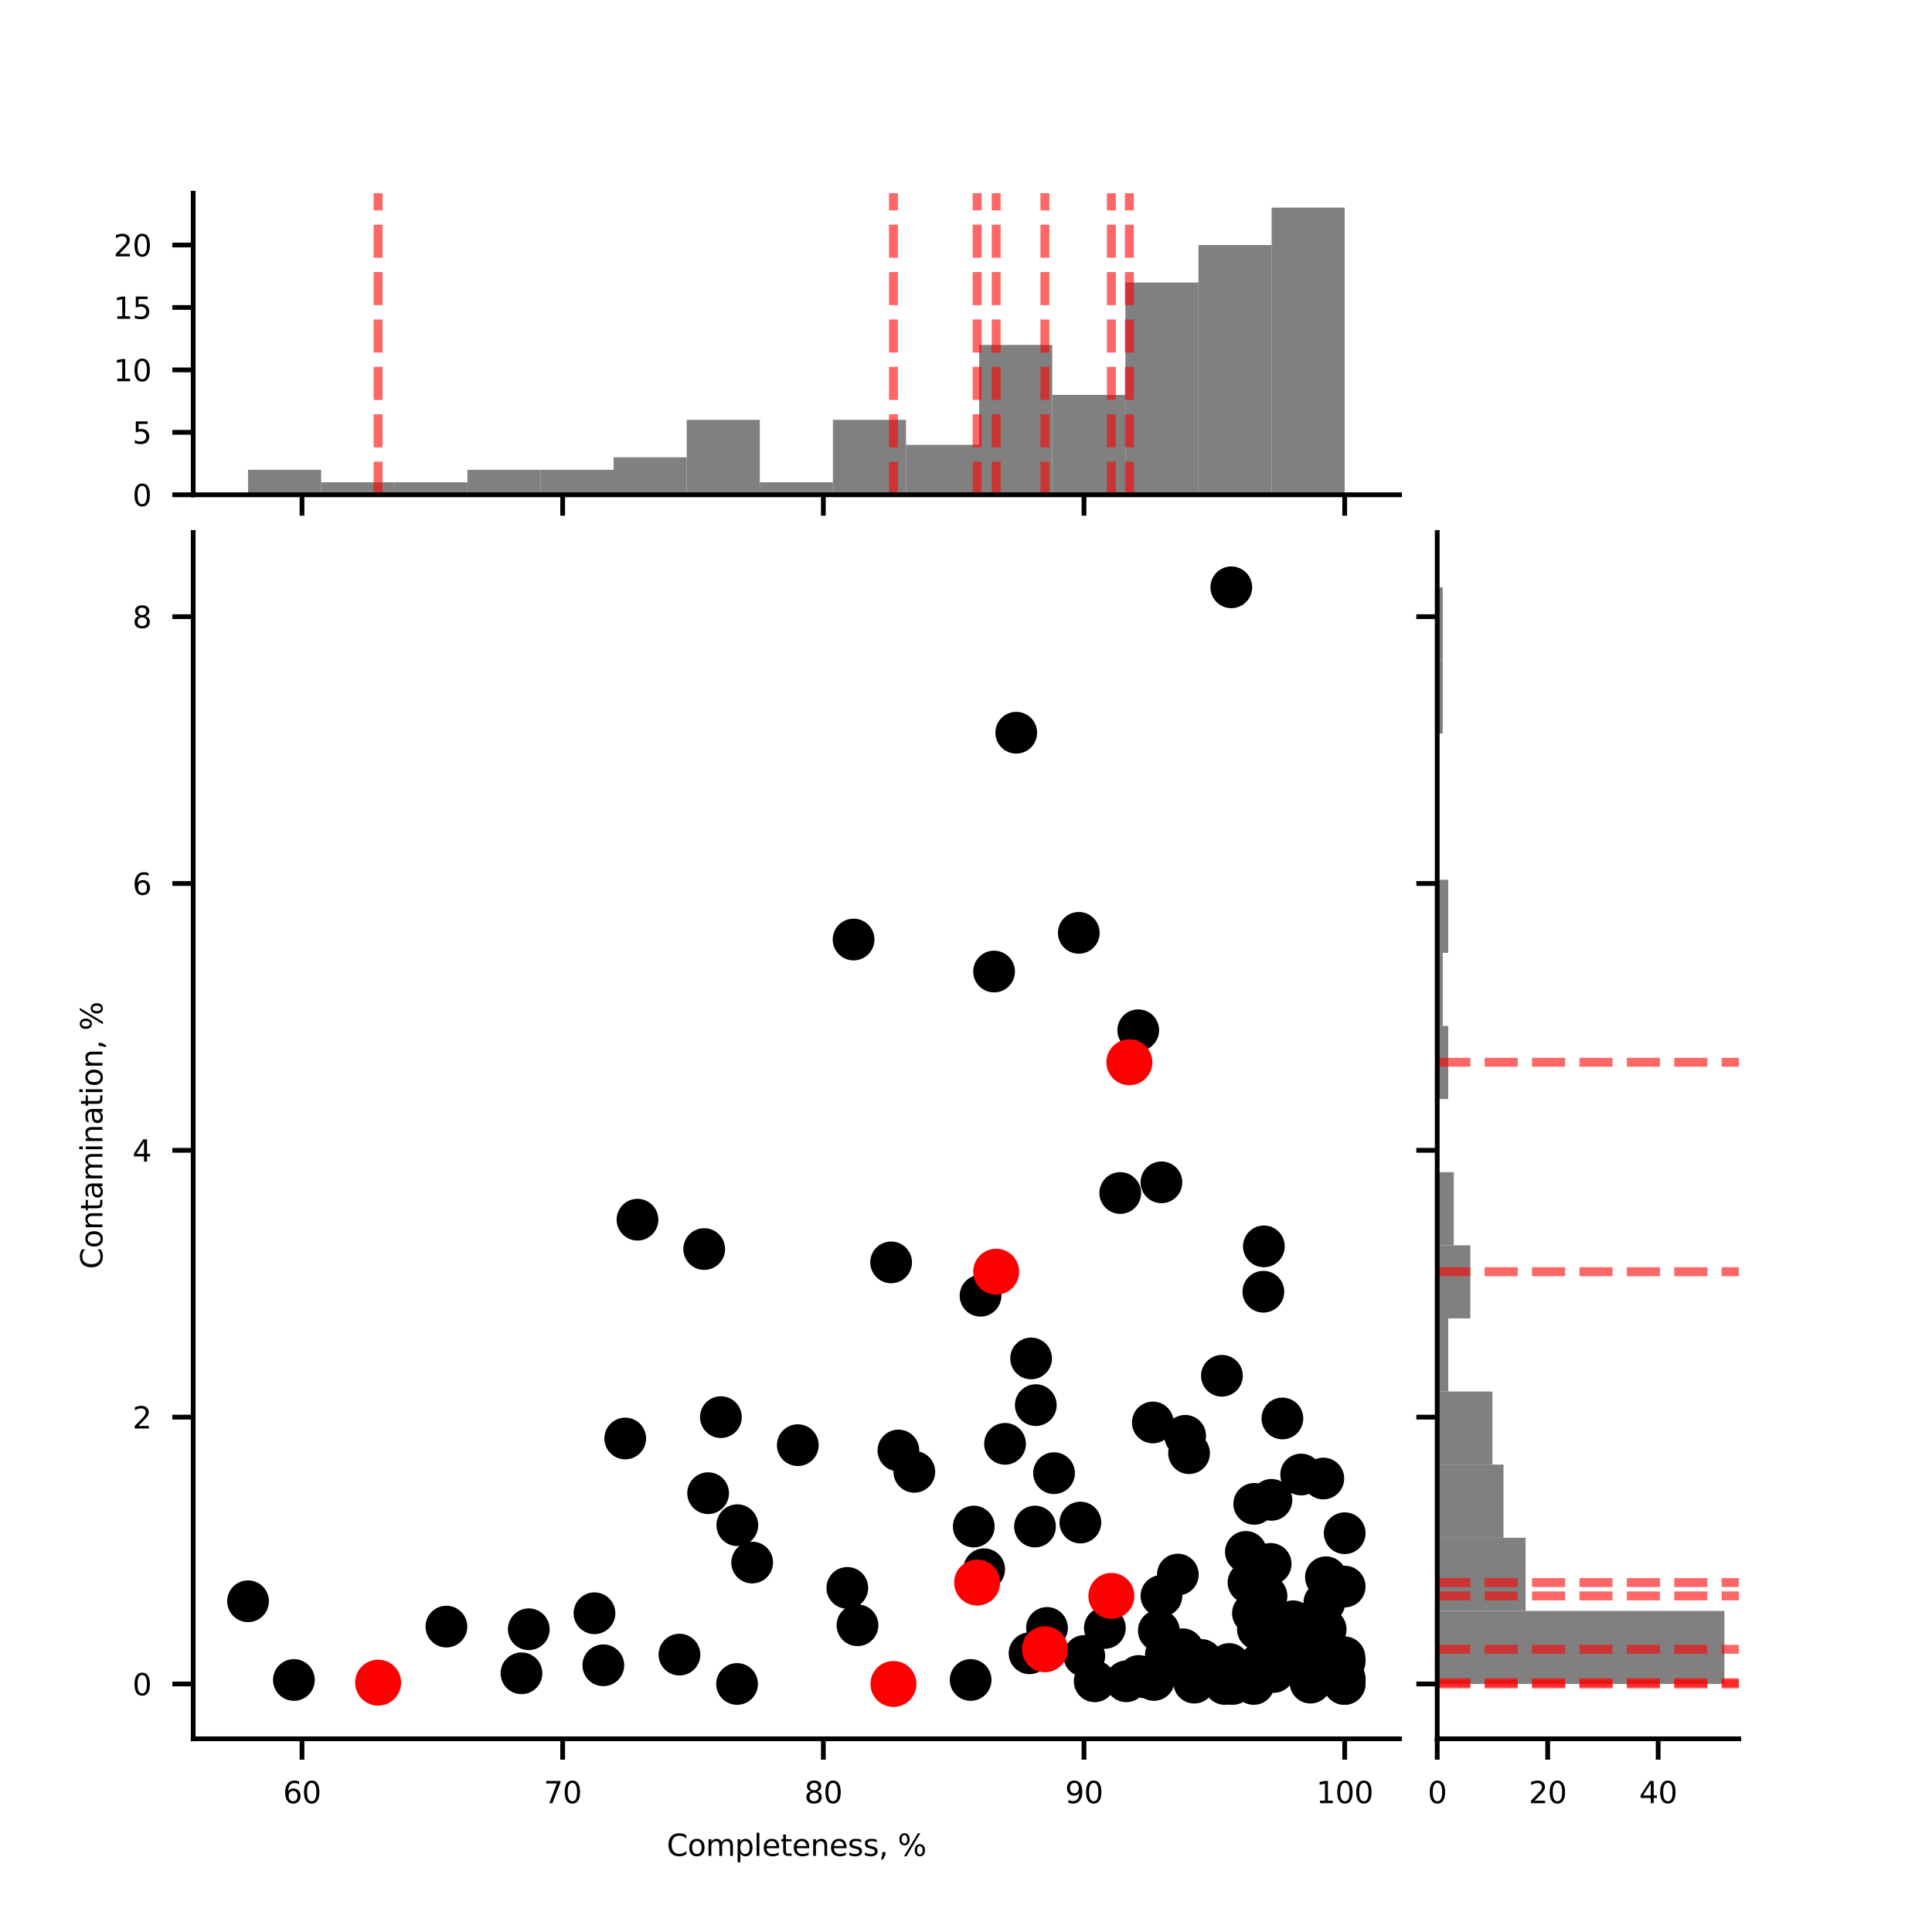 <?xml version="1.0" encoding="utf-8" standalone="no"?>
<!DOCTYPE svg PUBLIC "-//W3C//DTD SVG 1.1//EN"
  "http://www.w3.org/Graphics/SVG/1.1/DTD/svg11.dtd">
<svg xmlns:xlink="http://www.w3.org/1999/xlink" width="324pt" height="324pt" viewBox="0 0 324 324" xmlns="http://www.w3.org/2000/svg" version="1.1">
 <defs>
  <style type="text/css">*{stroke-linejoin: round; stroke-linecap: butt}</style>
 </defs>
 <g id="figure_1">
  <g id="patch_1">
   <path d="M 0 324 
L 324 324 
L 324 0 
L 0 0 
z
" style="fill: #ffffff"/>
  </g>
  <g id="axes_1">
   <g id="patch_2">
    <path d="M 32.4 291.6 
L 234.702 291.6 
L 234.702 89.298 
L 32.4 89.298 
z
" style="fill: #ffffff"/>
   </g>
   <g id="PathCollection_1">
    <defs>
     <path id="m1f2705c09a" d="M 0 3 
C 0.796 3 1.559 2.684 2.121 2.121 
C 2.684 1.559 3 0.796 3 0 
C 3 -0.796 2.684 -1.559 2.121 -2.121 
C 1.559 -2.684 0.796 -3 0 -3 
C -0.796 -3 -1.559 -2.684 -2.121 -2.121 
C -2.684 -1.559 -3 -0.796 -3 0 
C -3 0.796 -2.684 1.559 -2.121 2.121 
C -1.559 2.684 -0.796 3 0 3 
z
" style="stroke: #000000"/>
    </defs>
    <g clip-path="url(#p7388094d5a)">
     <use xlink:href="#m1f2705c09a" x="175.584" y="273.008" style="stroke: #000000"/>
     <use xlink:href="#m1f2705c09a" x="190.884" y="172.774" style="stroke: #000000"/>
     <use xlink:href="#m1f2705c09a" x="188.873" y="281.957" style="stroke: #000000"/>
     <use xlink:href="#m1f2705c09a" x="163.3" y="256.004" style="stroke: #000000"/>
     <use xlink:href="#m1f2705c09a" x="87.453" y="280.615" style="stroke: #000000"/>
     <use xlink:href="#m1f2705c09a" x="164.436" y="217.297" style="stroke: #000000"/>
     <use xlink:href="#m1f2705c09a" x="113.945" y="277.482" style="stroke: #000000"/>
     <use xlink:href="#m1f2705c09a" x="183.584" y="281.957" style="stroke: #000000"/>
     <use xlink:href="#m1f2705c09a" x="200.283" y="282.181" style="stroke: #000000"/>
     <use xlink:href="#m1f2705c09a" x="49.29" y="281.733" style="stroke: #000000"/>
     <use xlink:href="#m1f2705c09a" x="172.655" y="277.258" style="stroke: #000000"/>
     <use xlink:href="#m1f2705c09a" x="143.147" y="157.56" style="stroke: #000000"/>
     <use xlink:href="#m1f2705c09a" x="211.868" y="216.626" style="stroke: #000000"/>
     <use xlink:href="#m1f2705c09a" x="74.863" y="272.784" style="stroke: #000000"/>
     <use xlink:href="#m1f2705c09a" x="165.048" y="263.163" style="stroke: #000000"/>
     <use xlink:href="#m1f2705c09a" x="210.25" y="282.404" style="stroke: #000000"/>
     <use xlink:href="#m1f2705c09a" x="123.606" y="282.404" style="stroke: #000000"/>
     <use xlink:href="#m1f2705c09a" x="214.84" y="276.14" style="stroke: #000000"/>
     <use xlink:href="#m1f2705c09a" x="173.704" y="235.644" style="stroke: #000000"/>
     <use xlink:href="#m1f2705c09a" x="166.709" y="162.929" style="stroke: #000000"/>
     <use xlink:href="#m1f2705c09a" x="197.529" y="264.058" style="stroke: #000000"/>
     <use xlink:href="#m1f2705c09a" x="150.666" y="243.251" style="stroke: #000000"/>
     <use xlink:href="#m1f2705c09a" x="162.775" y="281.733" style="stroke: #000000"/>
     <use xlink:href="#m1f2705c09a" x="172.917" y="227.813" style="stroke: #000000"/>
     <use xlink:href="#m1f2705c09a" x="123.65" y="255.78" style="stroke: #000000"/>
     <use xlink:href="#m1f2705c09a" x="118.754" y="250.41" style="stroke: #000000"/>
     <use xlink:href="#m1f2705c09a" x="198.36" y="276.587" style="stroke: #000000"/>
     <use xlink:href="#m1f2705c09a" x="209.376" y="265.4" style="stroke: #000000"/>
     <use xlink:href="#m1f2705c09a" x="213.223" y="251.529" style="stroke: #000000"/>
     <use xlink:href="#m1f2705c09a" x="191.933" y="281.286" style="stroke: #000000"/>
     <use xlink:href="#m1f2705c09a" x="210.119" y="270.546" style="stroke: #000000"/>
     <use xlink:href="#m1f2705c09a" x="195.518" y="277.482" style="stroke: #000000"/>
     <use xlink:href="#m1f2705c09a" x="206.491" y="98.493" style="stroke: #000000"/>
     <use xlink:href="#m1f2705c09a" x="222.316" y="273.231" style="stroke: #000000"/>
     <use xlink:href="#m1f2705c09a" x="216.851" y="271.889" style="stroke: #000000"/>
     <use xlink:href="#m1f2705c09a" x="205.398" y="282.404" style="stroke: #000000"/>
     <use xlink:href="#m1f2705c09a" x="204.917" y="230.721" style="stroke: #000000"/>
     <use xlink:href="#m1f2705c09a" x="219.78" y="282.181" style="stroke: #000000"/>
     <use xlink:href="#m1f2705c09a" x="201.507" y="278.377" style="stroke: #000000"/>
     <use xlink:href="#m1f2705c09a" x="225.507" y="257.122" style="stroke: #000000"/>
     <use xlink:href="#m1f2705c09a" x="221.004" y="273.679" style="stroke: #000000"/>
     <use xlink:href="#m1f2705c09a" x="149.442" y="211.704" style="stroke: #000000"/>
     <use xlink:href="#m1f2705c09a" x="206.709" y="282.404" style="stroke: #000000"/>
     <use xlink:href="#m1f2705c09a" x="120.896" y="237.657" style="stroke: #000000"/>
     <use xlink:href="#m1f2705c09a" x="198.753" y="240.789" style="stroke: #000000"/>
     <use xlink:href="#m1f2705c09a" x="170.425" y="122.88" style="stroke: #000000"/>
     <use xlink:href="#m1f2705c09a" x="221.922" y="247.949" style="stroke: #000000"/>
     <use xlink:href="#m1f2705c09a" x="225.507" y="266.072" style="stroke: #000000"/>
     <use xlink:href="#m1f2705c09a" x="173.573" y="256.004" style="stroke: #000000"/>
     <use xlink:href="#m1f2705c09a" x="193.507" y="281.733" style="stroke: #000000"/>
     <use xlink:href="#m1f2705c09a" x="222.359" y="264.506" style="stroke: #000000"/>
     <use xlink:href="#m1f2705c09a" x="187.868" y="200.069" style="stroke: #000000"/>
     <use xlink:href="#m1f2705c09a" x="201.201" y="279.72" style="stroke: #000000"/>
     <use xlink:href="#m1f2705c09a" x="185.289" y="273.008" style="stroke: #000000"/>
     <use xlink:href="#m1f2705c09a" x="181.179" y="255.332" style="stroke: #000000"/>
     <use xlink:href="#m1f2705c09a" x="215.059" y="237.881" style="stroke: #000000"/>
     <use xlink:href="#m1f2705c09a" x="180.917" y="156.441" style="stroke: #000000"/>
     <use xlink:href="#m1f2705c09a" x="133.792" y="242.356" style="stroke: #000000"/>
     <use xlink:href="#m1f2705c09a" x="118.098" y="209.466" style="stroke: #000000"/>
     <use xlink:href="#m1f2705c09a" x="212.392" y="267.638" style="stroke: #000000"/>
     <use xlink:href="#m1f2705c09a" x="213.092" y="262.268" style="stroke: #000000"/>
     <use xlink:href="#m1f2705c09a" x="193.332" y="238.552" style="stroke: #000000"/>
     <use xlink:href="#m1f2705c09a" x="106.907" y="204.544" style="stroke: #000000"/>
     <use xlink:href="#m1f2705c09a" x="219.868" y="279.72" style="stroke: #000000"/>
     <use xlink:href="#m1f2705c09a" x="200.327" y="281.286" style="stroke: #000000"/>
     <use xlink:href="#m1f2705c09a" x="199.409" y="243.698" style="stroke: #000000"/>
     <use xlink:href="#m1f2705c09a" x="206.141" y="279.048" style="stroke: #000000"/>
     <use xlink:href="#m1f2705c09a" x="211.124" y="267.414" style="stroke: #000000"/>
     <use xlink:href="#m1f2705c09a" x="88.677" y="273.231" style="stroke: #000000"/>
     <use xlink:href="#m1f2705c09a" x="190.972" y="281.062" style="stroke: #000000"/>
     <use xlink:href="#m1f2705c09a" x="208.939" y="260.255" style="stroke: #000000"/>
     <use xlink:href="#m1f2705c09a" x="142.098" y="266.295" style="stroke: #000000"/>
     <use xlink:href="#m1f2705c09a" x="194.775" y="198.28" style="stroke: #000000"/>
     <use xlink:href="#m1f2705c09a" x="217.376" y="274.574" style="stroke: #000000"/>
     <use xlink:href="#m1f2705c09a" x="194.338" y="273.455" style="stroke: #000000"/>
     <use xlink:href="#m1f2705c09a" x="211.518" y="278.825" style="stroke: #000000"/>
     <use xlink:href="#m1f2705c09a" x="194.775" y="267.638" style="stroke: #000000"/>
     <use xlink:href="#m1f2705c09a" x="210.95" y="273.231" style="stroke: #000000"/>
     <use xlink:href="#m1f2705c09a" x="153.333" y="246.83" style="stroke: #000000"/>
     <use xlink:href="#m1f2705c09a" x="222.097" y="268.757" style="stroke: #000000"/>
     <use xlink:href="#m1f2705c09a" x="101.18" y="279.272" style="stroke: #000000"/>
     <use xlink:href="#m1f2705c09a" x="99.694" y="270.546" style="stroke: #000000"/>
     <use xlink:href="#m1f2705c09a" x="176.764" y="247.054" style="stroke: #000000"/>
     <use xlink:href="#m1f2705c09a" x="41.596" y="268.533" style="stroke: #000000"/>
     <use xlink:href="#m1f2705c09a" x="126.141" y="262.044" style="stroke: #000000"/>
     <use xlink:href="#m1f2705c09a" x="143.803" y="272.56" style="stroke: #000000"/>
     <use xlink:href="#m1f2705c09a" x="225.507" y="281.509" style="stroke: #000000"/>
     <use xlink:href="#m1f2705c09a" x="168.546" y="242.132" style="stroke: #000000"/>
     <use xlink:href="#m1f2705c09a" x="104.852" y="241.237" style="stroke: #000000"/>
     <use xlink:href="#m1f2705c09a" x="181.835" y="277.706" style="stroke: #000000"/>
     <use xlink:href="#m1f2705c09a" x="211.955" y="209.019" style="stroke: #000000"/>
     <use xlink:href="#m1f2705c09a" x="210.338" y="252.2" style="stroke: #000000"/>
     <use xlink:href="#m1f2705c09a" x="218.206" y="247.278" style="stroke: #000000"/>
     <use xlink:href="#m1f2705c09a" x="221.485" y="276.587" style="stroke: #000000"/>
     <use xlink:href="#m1f2705c09a" x="213.616" y="280.391" style="stroke: #000000"/>
     <use xlink:href="#m1f2705c09a" x="225.419" y="282.404" style="stroke: #000000"/>
     <use xlink:href="#m1f2705c09a" x="225.507" y="282.404" style="stroke: #000000"/>
     <use xlink:href="#m1f2705c09a" x="225.507" y="278.601" style="stroke: #000000"/>
     <use xlink:href="#m1f2705c09a" x="225.463" y="277.93" style="stroke: #000000"/>
     <use xlink:href="#m1f2705c09a" x="225.507" y="282.181" style="stroke: #000000"/>
     <use xlink:href="#m1f2705c09a" x="225.419" y="281.286" style="stroke: #000000"/>
    </g>
   </g>
   <g id="PathCollection_2">
    <defs>
     <path id="mc9c09489c4" d="M 0 3.354 
C 0.89 3.354 1.743 3.001 2.372 2.372 
C 3.001 1.743 3.354 0.89 3.354 0 
C 3.354 -0.89 3.001 -1.743 2.372 -2.372 
C 1.743 -3.001 0.89 -3.354 0 -3.354 
C -0.89 -3.354 -1.743 -3.001 -2.372 -2.372 
C -3.001 -1.743 -3.354 -0.89 -3.354 0 
C -3.354 0.89 -3.001 1.743 -2.372 2.372 
C -1.743 3.001 -0.89 3.354 0 3.354 
z
" style="stroke: #ff0000"/>
    </defs>
    <g clip-path="url(#p7388094d5a)">
     <use xlink:href="#mc9c09489c4" x="175.234" y="276.587" style="fill: #ff0000; stroke: #ff0000"/>
     <use xlink:href="#mc9c09489c4" x="63.41" y="282.181" style="fill: #ff0000; stroke: #ff0000"/>
     <use xlink:href="#mc9c09489c4" x="189.398" y="178.143" style="fill: #ff0000; stroke: #ff0000"/>
     <use xlink:href="#mc9c09489c4" x="167.059" y="213.27" style="fill: #ff0000; stroke: #ff0000"/>
     <use xlink:href="#mc9c09489c4" x="149.835" y="282.404" style="fill: #ff0000; stroke: #ff0000"/>
     <use xlink:href="#mc9c09489c4" x="163.868" y="265.4" style="fill: #ff0000; stroke: #ff0000"/>
     <use xlink:href="#mc9c09489c4" x="186.381" y="267.638" style="fill: #ff0000; stroke: #ff0000"/>
    </g>
   </g>
   <g id="matplotlib.axis_1">
    <g id="xtick_1">
     <g id="line2d_1">
      <defs>
       <path id="mdebeda3182" d="M 0 0 
L 0 3.5 
" style="stroke: #000000; stroke-width: 0.8"/>
      </defs>
      <g>
       <use xlink:href="#mdebeda3182" x="50.645" y="291.6" style="stroke: #000000; stroke-width: 0.8"/>
      </g>
     </g>
     <g id="text_1">
      <!-- 60 -->
      <g transform="translate(47.463 302.399)scale(0.05 -0.05)">
       <defs>
        <path id="DejaVuSans-36" d="M 2113 2584 
Q 1688 2584 1439 2293 
Q 1191 2003 1191 1497 
Q 1191 994 1439 701 
Q 1688 409 2113 409 
Q 2538 409 2786 701 
Q 3034 994 3034 1497 
Q 3034 2003 2786 2293 
Q 2538 2584 2113 2584 
z
M 3366 4563 
L 3366 3988 
Q 3128 4100 2886 4159 
Q 2644 4219 2406 4219 
Q 1781 4219 1451 3797 
Q 1122 3375 1075 2522 
Q 1259 2794 1537 2939 
Q 1816 3084 2150 3084 
Q 2853 3084 3261 2657 
Q 3669 2231 3669 1497 
Q 3669 778 3244 343 
Q 2819 -91 2113 -91 
Q 1303 -91 875 529 
Q 447 1150 447 2328 
Q 447 3434 972 4092 
Q 1497 4750 2381 4750 
Q 2619 4750 2861 4703 
Q 3103 4656 3366 4563 
z
" transform="scale(0.016)"/>
        <path id="DejaVuSans-30" d="M 2034 4250 
Q 1547 4250 1301 3770 
Q 1056 3291 1056 2328 
Q 1056 1369 1301 889 
Q 1547 409 2034 409 
Q 2525 409 2770 889 
Q 3016 1369 3016 2328 
Q 3016 3291 2770 3770 
Q 2525 4250 2034 4250 
z
M 2034 4750 
Q 2819 4750 3233 4129 
Q 3647 3509 3647 2328 
Q 3647 1150 3233 529 
Q 2819 -91 2034 -91 
Q 1250 -91 836 529 
Q 422 1150 422 2328 
Q 422 3509 836 4129 
Q 1250 4750 2034 4750 
z
" transform="scale(0.016)"/>
       </defs>
       <use xlink:href="#DejaVuSans-36"/>
       <use xlink:href="#DejaVuSans-30" x="63.623"/>
      </g>
     </g>
    </g>
    <g id="xtick_2">
     <g id="line2d_2">
      <g>
       <use xlink:href="#mdebeda3182" x="94.36" y="291.6" style="stroke: #000000; stroke-width: 0.8"/>
      </g>
     </g>
     <g id="text_2">
      <!-- 70 -->
      <g transform="translate(91.179 302.399)scale(0.05 -0.05)">
       <defs>
        <path id="DejaVuSans-37" d="M 525 4666 
L 3525 4666 
L 3525 4397 
L 1831 0 
L 1172 0 
L 2766 4134 
L 525 4134 
L 525 4666 
z
" transform="scale(0.016)"/>
       </defs>
       <use xlink:href="#DejaVuSans-37"/>
       <use xlink:href="#DejaVuSans-30" x="63.623"/>
      </g>
     </g>
    </g>
    <g id="xtick_3">
     <g id="line2d_3">
      <g>
       <use xlink:href="#mdebeda3182" x="138.076" y="291.6" style="stroke: #000000; stroke-width: 0.8"/>
      </g>
     </g>
     <g id="text_3">
      <!-- 80 -->
      <g transform="translate(134.895 302.399)scale(0.05 -0.05)">
       <defs>
        <path id="DejaVuSans-38" d="M 2034 2216 
Q 1584 2216 1326 1975 
Q 1069 1734 1069 1313 
Q 1069 891 1326 650 
Q 1584 409 2034 409 
Q 2484 409 2743 651 
Q 3003 894 3003 1313 
Q 3003 1734 2745 1975 
Q 2488 2216 2034 2216 
z
M 1403 2484 
Q 997 2584 770 2862 
Q 544 3141 544 3541 
Q 544 4100 942 4425 
Q 1341 4750 2034 4750 
Q 2731 4750 3128 4425 
Q 3525 4100 3525 3541 
Q 3525 3141 3298 2862 
Q 3072 2584 2669 2484 
Q 3125 2378 3379 2068 
Q 3634 1759 3634 1313 
Q 3634 634 3220 271 
Q 2806 -91 2034 -91 
Q 1263 -91 848 271 
Q 434 634 434 1313 
Q 434 1759 690 2068 
Q 947 2378 1403 2484 
z
M 1172 3481 
Q 1172 3119 1398 2916 
Q 1625 2713 2034 2713 
Q 2441 2713 2670 2916 
Q 2900 3119 2900 3481 
Q 2900 3844 2670 4047 
Q 2441 4250 2034 4250 
Q 1625 4250 1398 4047 
Q 1172 3844 1172 3481 
z
" transform="scale(0.016)"/>
       </defs>
       <use xlink:href="#DejaVuSans-38"/>
       <use xlink:href="#DejaVuSans-30" x="63.623"/>
      </g>
     </g>
    </g>
    <g id="xtick_4">
     <g id="line2d_4">
      <g>
       <use xlink:href="#mdebeda3182" x="181.791" y="291.6" style="stroke: #000000; stroke-width: 0.8"/>
      </g>
     </g>
     <g id="text_4">
      <!-- 90 -->
      <g transform="translate(178.61 302.399)scale(0.05 -0.05)">
       <defs>
        <path id="DejaVuSans-39" d="M 703 97 
L 703 672 
Q 941 559 1184 500 
Q 1428 441 1663 441 
Q 2288 441 2617 861 
Q 2947 1281 2994 2138 
Q 2813 1869 2534 1725 
Q 2256 1581 1919 1581 
Q 1219 1581 811 2004 
Q 403 2428 403 3163 
Q 403 3881 828 4315 
Q 1253 4750 1959 4750 
Q 2769 4750 3195 4129 
Q 3622 3509 3622 2328 
Q 3622 1225 3098 567 
Q 2575 -91 1691 -91 
Q 1453 -91 1209 -44 
Q 966 3 703 97 
z
M 1959 2075 
Q 2384 2075 2632 2365 
Q 2881 2656 2881 3163 
Q 2881 3666 2632 3958 
Q 2384 4250 1959 4250 
Q 1534 4250 1286 3958 
Q 1038 3666 1038 3163 
Q 1038 2656 1286 2365 
Q 1534 2075 1959 2075 
z
" transform="scale(0.016)"/>
       </defs>
       <use xlink:href="#DejaVuSans-39"/>
       <use xlink:href="#DejaVuSans-30" x="63.623"/>
      </g>
     </g>
    </g>
    <g id="xtick_5">
     <g id="line2d_5">
      <g>
       <use xlink:href="#mdebeda3182" x="225.507" y="291.6" style="stroke: #000000; stroke-width: 0.8"/>
      </g>
     </g>
     <g id="text_5">
      <!-- 100 -->
      <g transform="translate(220.735 302.399)scale(0.05 -0.05)">
       <defs>
        <path id="DejaVuSans-31" d="M 794 531 
L 1825 531 
L 1825 4091 
L 703 3866 
L 703 4441 
L 1819 4666 
L 2450 4666 
L 2450 531 
L 3481 531 
L 3481 0 
L 794 0 
L 794 531 
z
" transform="scale(0.016)"/>
       </defs>
       <use xlink:href="#DejaVuSans-31"/>
       <use xlink:href="#DejaVuSans-30" x="63.623"/>
       <use xlink:href="#DejaVuSans-30" x="127.246"/>
      </g>
     </g>
    </g>
    <g id="text_6">
     <!-- Completeness, % -->
     <g transform="translate(111.811 311.238)scale(0.05 -0.05)">
      <defs>
       <path id="DejaVuSans-43" d="M 4122 4306 
L 4122 3641 
Q 3803 3938 3442 4084 
Q 3081 4231 2675 4231 
Q 1875 4231 1450 3742 
Q 1025 3253 1025 2328 
Q 1025 1406 1450 917 
Q 1875 428 2675 428 
Q 3081 428 3442 575 
Q 3803 722 4122 1019 
L 4122 359 
Q 3791 134 3420 21 
Q 3050 -91 2638 -91 
Q 1578 -91 968 557 
Q 359 1206 359 2328 
Q 359 3453 968 4101 
Q 1578 4750 2638 4750 
Q 3056 4750 3426 4639 
Q 3797 4528 4122 4306 
z
" transform="scale(0.016)"/>
       <path id="DejaVuSans-6f" d="M 1959 3097 
Q 1497 3097 1228 2736 
Q 959 2375 959 1747 
Q 959 1119 1226 758 
Q 1494 397 1959 397 
Q 2419 397 2687 759 
Q 2956 1122 2956 1747 
Q 2956 2369 2687 2733 
Q 2419 3097 1959 3097 
z
M 1959 3584 
Q 2709 3584 3137 3096 
Q 3566 2609 3566 1747 
Q 3566 888 3137 398 
Q 2709 -91 1959 -91 
Q 1206 -91 779 398 
Q 353 888 353 1747 
Q 353 2609 779 3096 
Q 1206 3584 1959 3584 
z
" transform="scale(0.016)"/>
       <path id="DejaVuSans-6d" d="M 3328 2828 
Q 3544 3216 3844 3400 
Q 4144 3584 4550 3584 
Q 5097 3584 5394 3201 
Q 5691 2819 5691 2113 
L 5691 0 
L 5113 0 
L 5113 2094 
Q 5113 2597 4934 2840 
Q 4756 3084 4391 3084 
Q 3944 3084 3684 2787 
Q 3425 2491 3425 1978 
L 3425 0 
L 2847 0 
L 2847 2094 
Q 2847 2600 2669 2842 
Q 2491 3084 2119 3084 
Q 1678 3084 1418 2786 
Q 1159 2488 1159 1978 
L 1159 0 
L 581 0 
L 581 3500 
L 1159 3500 
L 1159 2956 
Q 1356 3278 1631 3431 
Q 1906 3584 2284 3584 
Q 2666 3584 2933 3390 
Q 3200 3197 3328 2828 
z
" transform="scale(0.016)"/>
       <path id="DejaVuSans-70" d="M 1159 525 
L 1159 -1331 
L 581 -1331 
L 581 3500 
L 1159 3500 
L 1159 2969 
Q 1341 3281 1617 3432 
Q 1894 3584 2278 3584 
Q 2916 3584 3314 3078 
Q 3713 2572 3713 1747 
Q 3713 922 3314 415 
Q 2916 -91 2278 -91 
Q 1894 -91 1617 61 
Q 1341 213 1159 525 
z
M 3116 1747 
Q 3116 2381 2855 2742 
Q 2594 3103 2138 3103 
Q 1681 3103 1420 2742 
Q 1159 2381 1159 1747 
Q 1159 1113 1420 752 
Q 1681 391 2138 391 
Q 2594 391 2855 752 
Q 3116 1113 3116 1747 
z
" transform="scale(0.016)"/>
       <path id="DejaVuSans-6c" d="M 603 4863 
L 1178 4863 
L 1178 0 
L 603 0 
L 603 4863 
z
" transform="scale(0.016)"/>
       <path id="DejaVuSans-65" d="M 3597 1894 
L 3597 1613 
L 953 1613 
Q 991 1019 1311 708 
Q 1631 397 2203 397 
Q 2534 397 2845 478 
Q 3156 559 3463 722 
L 3463 178 
Q 3153 47 2828 -22 
Q 2503 -91 2169 -91 
Q 1331 -91 842 396 
Q 353 884 353 1716 
Q 353 2575 817 3079 
Q 1281 3584 2069 3584 
Q 2775 3584 3186 3129 
Q 3597 2675 3597 1894 
z
M 3022 2063 
Q 3016 2534 2758 2815 
Q 2500 3097 2075 3097 
Q 1594 3097 1305 2825 
Q 1016 2553 972 2059 
L 3022 2063 
z
" transform="scale(0.016)"/>
       <path id="DejaVuSans-74" d="M 1172 4494 
L 1172 3500 
L 2356 3500 
L 2356 3053 
L 1172 3053 
L 1172 1153 
Q 1172 725 1289 603 
Q 1406 481 1766 481 
L 2356 481 
L 2356 0 
L 1766 0 
Q 1100 0 847 248 
Q 594 497 594 1153 
L 594 3053 
L 172 3053 
L 172 3500 
L 594 3500 
L 594 4494 
L 1172 4494 
z
" transform="scale(0.016)"/>
       <path id="DejaVuSans-6e" d="M 3513 2113 
L 3513 0 
L 2938 0 
L 2938 2094 
Q 2938 2591 2744 2837 
Q 2550 3084 2163 3084 
Q 1697 3084 1428 2787 
Q 1159 2491 1159 1978 
L 1159 0 
L 581 0 
L 581 3500 
L 1159 3500 
L 1159 2956 
Q 1366 3272 1645 3428 
Q 1925 3584 2291 3584 
Q 2894 3584 3203 3211 
Q 3513 2838 3513 2113 
z
" transform="scale(0.016)"/>
       <path id="DejaVuSans-73" d="M 2834 3397 
L 2834 2853 
Q 2591 2978 2328 3040 
Q 2066 3103 1784 3103 
Q 1356 3103 1142 2972 
Q 928 2841 928 2578 
Q 928 2378 1081 2264 
Q 1234 2150 1697 2047 
L 1894 2003 
Q 2506 1872 2764 1633 
Q 3022 1394 3022 966 
Q 3022 478 2636 193 
Q 2250 -91 1575 -91 
Q 1294 -91 989 -36 
Q 684 19 347 128 
L 347 722 
Q 666 556 975 473 
Q 1284 391 1588 391 
Q 1994 391 2212 530 
Q 2431 669 2431 922 
Q 2431 1156 2273 1281 
Q 2116 1406 1581 1522 
L 1381 1569 
Q 847 1681 609 1914 
Q 372 2147 372 2553 
Q 372 3047 722 3315 
Q 1072 3584 1716 3584 
Q 2034 3584 2315 3537 
Q 2597 3491 2834 3397 
z
" transform="scale(0.016)"/>
       <path id="DejaVuSans-2c" d="M 750 794 
L 1409 794 
L 1409 256 
L 897 -744 
L 494 -744 
L 750 256 
L 750 794 
z
" transform="scale(0.016)"/>
       <path id="DejaVuSans-20" transform="scale(0.016)"/>
       <path id="DejaVuSans-25" d="M 4653 2053 
Q 4381 2053 4226 1822 
Q 4072 1591 4072 1178 
Q 4072 772 4226 539 
Q 4381 306 4653 306 
Q 4919 306 5073 539 
Q 5228 772 5228 1178 
Q 5228 1588 5073 1820 
Q 4919 2053 4653 2053 
z
M 4653 2450 
Q 5147 2450 5437 2106 
Q 5728 1763 5728 1178 
Q 5728 594 5436 251 
Q 5144 -91 4653 -91 
Q 4153 -91 3862 251 
Q 3572 594 3572 1178 
Q 3572 1766 3864 2108 
Q 4156 2450 4653 2450 
z
M 1428 4353 
Q 1159 4353 1004 4120 
Q 850 3888 850 3481 
Q 850 3069 1003 2837 
Q 1156 2606 1428 2606 
Q 1700 2606 1854 2837 
Q 2009 3069 2009 3481 
Q 2009 3884 1853 4118 
Q 1697 4353 1428 4353 
z
M 4250 4750 
L 4750 4750 
L 1831 -91 
L 1331 -91 
L 4250 4750 
z
M 1428 4750 
Q 1922 4750 2215 4408 
Q 2509 4066 2509 3481 
Q 2509 2891 2217 2550 
Q 1925 2209 1428 2209 
Q 931 2209 642 2551 
Q 353 2894 353 3481 
Q 353 4063 643 4406 
Q 934 4750 1428 4750 
z
" transform="scale(0.016)"/>
      </defs>
      <use xlink:href="#DejaVuSans-43"/>
      <use xlink:href="#DejaVuSans-6f" x="69.824"/>
      <use xlink:href="#DejaVuSans-6d" x="131.006"/>
      <use xlink:href="#DejaVuSans-70" x="228.418"/>
      <use xlink:href="#DejaVuSans-6c" x="291.895"/>
      <use xlink:href="#DejaVuSans-65" x="319.678"/>
      <use xlink:href="#DejaVuSans-74" x="381.201"/>
      <use xlink:href="#DejaVuSans-65" x="420.41"/>
      <use xlink:href="#DejaVuSans-6e" x="481.934"/>
      <use xlink:href="#DejaVuSans-65" x="545.312"/>
      <use xlink:href="#DejaVuSans-73" x="606.836"/>
      <use xlink:href="#DejaVuSans-73" x="658.936"/>
      <use xlink:href="#DejaVuSans-2c" x="711.035"/>
      <use xlink:href="#DejaVuSans-20" x="742.822"/>
      <use xlink:href="#DejaVuSans-25" x="774.609"/>
     </g>
    </g>
   </g>
   <g id="matplotlib.axis_2">
    <g id="ytick_1">
     <g id="line2d_6">
      <defs>
       <path id="mea607e6abc" d="M 0 0 
L -3.5 0 
" style="stroke: #000000; stroke-width: 0.8"/>
      </defs>
      <g>
       <use xlink:href="#mea607e6abc" x="32.4" y="282.404" style="stroke: #000000; stroke-width: 0.8"/>
      </g>
     </g>
     <g id="text_7">
      <!-- 0 -->
      <g transform="translate(22.219 284.304)scale(0.05 -0.05)">
       <use xlink:href="#DejaVuSans-30"/>
      </g>
     </g>
    </g>
    <g id="ytick_2">
     <g id="line2d_7">
      <g>
       <use xlink:href="#mea607e6abc" x="32.4" y="237.657" style="stroke: #000000; stroke-width: 0.8"/>
      </g>
     </g>
     <g id="text_8">
      <!-- 2 -->
      <g transform="translate(22.219 239.557)scale(0.05 -0.05)">
       <defs>
        <path id="DejaVuSans-32" d="M 1228 531 
L 3431 531 
L 3431 0 
L 469 0 
L 469 531 
Q 828 903 1448 1529 
Q 2069 2156 2228 2338 
Q 2531 2678 2651 2914 
Q 2772 3150 2772 3378 
Q 2772 3750 2511 3984 
Q 2250 4219 1831 4219 
Q 1534 4219 1204 4116 
Q 875 4013 500 3803 
L 500 4441 
Q 881 4594 1212 4672 
Q 1544 4750 1819 4750 
Q 2544 4750 2975 4387 
Q 3406 4025 3406 3419 
Q 3406 3131 3298 2873 
Q 3191 2616 2906 2266 
Q 2828 2175 2409 1742 
Q 1991 1309 1228 531 
z
" transform="scale(0.016)"/>
       </defs>
       <use xlink:href="#DejaVuSans-32"/>
      </g>
     </g>
    </g>
    <g id="ytick_3">
     <g id="line2d_8">
      <g>
       <use xlink:href="#mea607e6abc" x="32.4" y="192.91" style="stroke: #000000; stroke-width: 0.8"/>
      </g>
     </g>
     <g id="text_9">
      <!-- 4 -->
      <g transform="translate(22.219 194.809)scale(0.05 -0.05)">
       <defs>
        <path id="DejaVuSans-34" d="M 2419 4116 
L 825 1625 
L 2419 1625 
L 2419 4116 
z
M 2253 4666 
L 3047 4666 
L 3047 1625 
L 3713 1625 
L 3713 1100 
L 3047 1100 
L 3047 0 
L 2419 0 
L 2419 1100 
L 313 1100 
L 313 1709 
L 2253 4666 
z
" transform="scale(0.016)"/>
       </defs>
       <use xlink:href="#DejaVuSans-34"/>
      </g>
     </g>
    </g>
    <g id="ytick_4">
     <g id="line2d_9">
      <g>
       <use xlink:href="#mea607e6abc" x="32.4" y="148.163" style="stroke: #000000; stroke-width: 0.8"/>
      </g>
     </g>
     <g id="text_10">
      <!-- 6 -->
      <g transform="translate(22.219 150.062)scale(0.05 -0.05)">
       <use xlink:href="#DejaVuSans-36"/>
      </g>
     </g>
    </g>
    <g id="ytick_5">
     <g id="line2d_10">
      <g>
       <use xlink:href="#mea607e6abc" x="32.4" y="103.415" style="stroke: #000000; stroke-width: 0.8"/>
      </g>
     </g>
     <g id="text_11">
      <!-- 8 -->
      <g transform="translate(22.219 105.315)scale(0.05 -0.05)">
       <use xlink:href="#DejaVuSans-38"/>
      </g>
     </g>
    </g>
    <g id="text_12">
     <!-- Contamination, % -->
     <g transform="translate(17.179 212.82)rotate(-90)scale(0.05 -0.05)">
      <defs>
       <path id="DejaVuSans-61" d="M 2194 1759 
Q 1497 1759 1228 1600 
Q 959 1441 959 1056 
Q 959 750 1161 570 
Q 1363 391 1709 391 
Q 2188 391 2477 730 
Q 2766 1069 2766 1631 
L 2766 1759 
L 2194 1759 
z
M 3341 1997 
L 3341 0 
L 2766 0 
L 2766 531 
Q 2569 213 2275 61 
Q 1981 -91 1556 -91 
Q 1019 -91 701 211 
Q 384 513 384 1019 
Q 384 1609 779 1909 
Q 1175 2209 1959 2209 
L 2766 2209 
L 2766 2266 
Q 2766 2663 2505 2880 
Q 2244 3097 1772 3097 
Q 1472 3097 1187 3025 
Q 903 2953 641 2809 
L 641 3341 
Q 956 3463 1253 3523 
Q 1550 3584 1831 3584 
Q 2591 3584 2966 3190 
Q 3341 2797 3341 1997 
z
" transform="scale(0.016)"/>
       <path id="DejaVuSans-69" d="M 603 3500 
L 1178 3500 
L 1178 0 
L 603 0 
L 603 3500 
z
M 603 4863 
L 1178 4863 
L 1178 4134 
L 603 4134 
L 603 4863 
z
" transform="scale(0.016)"/>
      </defs>
      <use xlink:href="#DejaVuSans-43"/>
      <use xlink:href="#DejaVuSans-6f" x="69.824"/>
      <use xlink:href="#DejaVuSans-6e" x="131.006"/>
      <use xlink:href="#DejaVuSans-74" x="194.385"/>
      <use xlink:href="#DejaVuSans-61" x="233.594"/>
      <use xlink:href="#DejaVuSans-6d" x="294.873"/>
      <use xlink:href="#DejaVuSans-69" x="392.285"/>
      <use xlink:href="#DejaVuSans-6e" x="420.068"/>
      <use xlink:href="#DejaVuSans-61" x="483.447"/>
      <use xlink:href="#DejaVuSans-74" x="544.727"/>
      <use xlink:href="#DejaVuSans-69" x="583.936"/>
      <use xlink:href="#DejaVuSans-6f" x="611.719"/>
      <use xlink:href="#DejaVuSans-6e" x="672.9"/>
      <use xlink:href="#DejaVuSans-2c" x="736.279"/>
      <use xlink:href="#DejaVuSans-20" x="768.066"/>
      <use xlink:href="#DejaVuSans-25" x="799.854"/>
     </g>
    </g>
   </g>
   <g id="patch_3">
    <path d="M 32.4 291.6 
L 32.4 89.298 
" style="fill: none; stroke: #000000; stroke-width: 0.8; stroke-linejoin: miter; stroke-linecap: square"/>
   </g>
   <g id="patch_4">
    <path d="M 32.4 291.6 
L 234.702 291.6 
" style="fill: none; stroke: #000000; stroke-width: 0.8; stroke-linejoin: miter; stroke-linecap: square"/>
   </g>
  </g>
  <g id="axes_2">
   <g id="patch_5">
    <path d="M 32.4 82.976 
L 234.702 82.976 
L 234.702 32.4 
L 32.4 32.4 
z
" style="fill: #ffffff"/>
   </g>
   <g id="patch_6">
    <path d="M 41.596 82.976 
L 53.856 82.976 
L 53.856 78.787 
L 41.596 78.787 
z
" clip-path="url(#p9e4d6176b0)" style="fill: #808080"/>
   </g>
   <g id="patch_7">
    <path d="M 53.856 82.976 
L 66.117 82.976 
L 66.117 80.881 
L 53.856 80.881 
z
" clip-path="url(#p9e4d6176b0)" style="fill: #808080"/>
   </g>
   <g id="patch_8">
    <path d="M 66.117 82.976 
L 78.378 82.976 
L 78.378 80.881 
L 66.117 80.881 
z
" clip-path="url(#p9e4d6176b0)" style="fill: #808080"/>
   </g>
   <g id="patch_9">
    <path d="M 78.378 82.976 
L 90.639 82.976 
L 90.639 78.787 
L 78.378 78.787 
z
" clip-path="url(#p9e4d6176b0)" style="fill: #808080"/>
   </g>
   <g id="patch_10">
    <path d="M 90.639 82.976 
L 102.899 82.976 
L 102.899 78.787 
L 90.639 78.787 
z
" clip-path="url(#p9e4d6176b0)" style="fill: #808080"/>
   </g>
   <g id="patch_11">
    <path d="M 102.899 82.976 
L 115.16 82.976 
L 115.16 76.693 
L 102.899 76.693 
z
" clip-path="url(#p9e4d6176b0)" style="fill: #808080"/>
   </g>
   <g id="patch_12">
    <path d="M 115.16 82.976 
L 127.421 82.976 
L 127.421 70.41 
L 115.16 70.41 
z
" clip-path="url(#p9e4d6176b0)" style="fill: #808080"/>
   </g>
   <g id="patch_13">
    <path d="M 127.421 82.976 
L 139.682 82.976 
L 139.682 80.881 
L 127.421 80.881 
z
" clip-path="url(#p9e4d6176b0)" style="fill: #808080"/>
   </g>
   <g id="patch_14">
    <path d="M 139.682 82.976 
L 151.942 82.976 
L 151.942 70.41 
L 139.682 70.41 
z
" clip-path="url(#p9e4d6176b0)" style="fill: #808080"/>
   </g>
   <g id="patch_15">
    <path d="M 151.942 82.976 
L 164.203 82.976 
L 164.203 74.599 
L 151.942 74.599 
z
" clip-path="url(#p9e4d6176b0)" style="fill: #808080"/>
   </g>
   <g id="patch_16">
    <path d="M 164.203 82.976 
L 176.464 82.976 
L 176.464 57.845 
L 164.203 57.845 
z
" clip-path="url(#p9e4d6176b0)" style="fill: #808080"/>
   </g>
   <g id="patch_17">
    <path d="M 176.464 82.976 
L 188.725 82.976 
L 188.725 66.222 
L 176.464 66.222 
z
" clip-path="url(#p9e4d6176b0)" style="fill: #808080"/>
   </g>
   <g id="patch_18">
    <path d="M 188.725 82.976 
L 200.985 82.976 
L 200.985 47.374 
L 188.725 47.374 
z
" clip-path="url(#p9e4d6176b0)" style="fill: #808080"/>
   </g>
   <g id="patch_19">
    <path d="M 200.985 82.976 
L 213.246 82.976 
L 213.246 41.091 
L 200.985 41.091 
z
" clip-path="url(#p9e4d6176b0)" style="fill: #808080"/>
   </g>
   <g id="patch_20">
    <path d="M 213.246 82.976 
L 225.507 82.976 
L 225.507 34.808 
L 213.246 34.808 
z
" clip-path="url(#p9e4d6176b0)" style="fill: #808080"/>
   </g>
   <g id="matplotlib.axis_3">
    <g id="xtick_6">
     <g id="line2d_11">
      <g>
       <use xlink:href="#mdebeda3182" x="50.645" y="82.976" style="stroke: #000000; stroke-width: 0.8"/>
      </g>
     </g>
    </g>
    <g id="xtick_7">
     <g id="line2d_12">
      <g>
       <use xlink:href="#mdebeda3182" x="94.36" y="82.976" style="stroke: #000000; stroke-width: 0.8"/>
      </g>
     </g>
    </g>
    <g id="xtick_8">
     <g id="line2d_13">
      <g>
       <use xlink:href="#mdebeda3182" x="138.076" y="82.976" style="stroke: #000000; stroke-width: 0.8"/>
      </g>
     </g>
    </g>
    <g id="xtick_9">
     <g id="line2d_14">
      <g>
       <use xlink:href="#mdebeda3182" x="181.791" y="82.976" style="stroke: #000000; stroke-width: 0.8"/>
      </g>
     </g>
    </g>
    <g id="xtick_10">
     <g id="line2d_15">
      <g>
       <use xlink:href="#mdebeda3182" x="225.507" y="82.976" style="stroke: #000000; stroke-width: 0.8"/>
      </g>
     </g>
    </g>
   </g>
   <g id="matplotlib.axis_4">
    <g id="ytick_6">
     <g id="line2d_16">
      <g>
       <use xlink:href="#mea607e6abc" x="32.4" y="82.976" style="stroke: #000000; stroke-width: 0.8"/>
      </g>
     </g>
     <g id="text_13">
      <!-- 0 -->
      <g transform="translate(22.219 84.875)scale(0.05 -0.05)">
       <use xlink:href="#DejaVuSans-30"/>
      </g>
     </g>
    </g>
    <g id="ytick_7">
     <g id="line2d_17">
      <g>
       <use xlink:href="#mea607e6abc" x="32.4" y="72.504" style="stroke: #000000; stroke-width: 0.8"/>
      </g>
     </g>
     <g id="text_14">
      <!-- 5 -->
      <g transform="translate(22.219 74.404)scale(0.05 -0.05)">
       <defs>
        <path id="DejaVuSans-35" d="M 691 4666 
L 3169 4666 
L 3169 4134 
L 1269 4134 
L 1269 2991 
Q 1406 3038 1543 3061 
Q 1681 3084 1819 3084 
Q 2600 3084 3056 2656 
Q 3513 2228 3513 1497 
Q 3513 744 3044 326 
Q 2575 -91 1722 -91 
Q 1428 -91 1123 -41 
Q 819 9 494 109 
L 494 744 
Q 775 591 1075 516 
Q 1375 441 1709 441 
Q 2250 441 2565 725 
Q 2881 1009 2881 1497 
Q 2881 1984 2565 2268 
Q 2250 2553 1709 2553 
Q 1456 2553 1204 2497 
Q 953 2441 691 2322 
L 691 4666 
z
" transform="scale(0.016)"/>
       </defs>
       <use xlink:href="#DejaVuSans-35"/>
      </g>
     </g>
    </g>
    <g id="ytick_8">
     <g id="line2d_18">
      <g>
       <use xlink:href="#mea607e6abc" x="32.4" y="62.033" style="stroke: #000000; stroke-width: 0.8"/>
      </g>
     </g>
     <g id="text_15">
      <!-- 10 -->
      <g transform="translate(19.038 63.933)scale(0.05 -0.05)">
       <use xlink:href="#DejaVuSans-31"/>
       <use xlink:href="#DejaVuSans-30" x="63.623"/>
      </g>
     </g>
    </g>
    <g id="ytick_9">
     <g id="line2d_19">
      <g>
       <use xlink:href="#mea607e6abc" x="32.4" y="51.562" style="stroke: #000000; stroke-width: 0.8"/>
      </g>
     </g>
     <g id="text_16">
      <!-- 15 -->
      <g transform="translate(19.038 53.462)scale(0.05 -0.05)">
       <use xlink:href="#DejaVuSans-31"/>
       <use xlink:href="#DejaVuSans-35" x="63.623"/>
      </g>
     </g>
    </g>
    <g id="ytick_10">
     <g id="line2d_20">
      <g>
       <use xlink:href="#mea607e6abc" x="32.4" y="41.091" style="stroke: #000000; stroke-width: 0.8"/>
      </g>
     </g>
     <g id="text_17">
      <!-- 20 -->
      <g transform="translate(19.038 42.991)scale(0.05 -0.05)">
       <use xlink:href="#DejaVuSans-32"/>
       <use xlink:href="#DejaVuSans-30" x="63.623"/>
      </g>
     </g>
    </g>
   </g>
   <g id="line2d_21">
    <path d="M 175.234 82.976 
L 175.234 32.4 
" clip-path="url(#p9e4d6176b0)" style="fill: none; stroke-dasharray: 5.55,2.4; stroke-dashoffset: 0; stroke: #ff0000; stroke-opacity: 0.6; stroke-width: 1.5"/>
   </g>
   <g id="line2d_22">
    <path d="M 63.41 82.976 
L 63.41 32.4 
" clip-path="url(#p9e4d6176b0)" style="fill: none; stroke-dasharray: 5.55,2.4; stroke-dashoffset: 0; stroke: #ff0000; stroke-opacity: 0.6; stroke-width: 1.5"/>
   </g>
   <g id="line2d_23">
    <path d="M 189.398 82.976 
L 189.398 32.4 
" clip-path="url(#p9e4d6176b0)" style="fill: none; stroke-dasharray: 5.55,2.4; stroke-dashoffset: 0; stroke: #ff0000; stroke-opacity: 0.6; stroke-width: 1.5"/>
   </g>
   <g id="line2d_24">
    <path d="M 167.059 82.976 
L 167.059 32.4 
" clip-path="url(#p9e4d6176b0)" style="fill: none; stroke-dasharray: 5.55,2.4; stroke-dashoffset: 0; stroke: #ff0000; stroke-opacity: 0.6; stroke-width: 1.5"/>
   </g>
   <g id="line2d_25">
    <path d="M 149.835 82.976 
L 149.835 32.4 
" clip-path="url(#p9e4d6176b0)" style="fill: none; stroke-dasharray: 5.55,2.4; stroke-dashoffset: 0; stroke: #ff0000; stroke-opacity: 0.6; stroke-width: 1.5"/>
   </g>
   <g id="line2d_26">
    <path d="M 163.868 82.976 
L 163.868 32.4 
" clip-path="url(#p9e4d6176b0)" style="fill: none; stroke-dasharray: 5.55,2.4; stroke-dashoffset: 0; stroke: #ff0000; stroke-opacity: 0.6; stroke-width: 1.5"/>
   </g>
   <g id="line2d_27">
    <path d="M 186.381 82.976 
L 186.381 32.4 
" clip-path="url(#p9e4d6176b0)" style="fill: none; stroke-dasharray: 5.55,2.4; stroke-dashoffset: 0; stroke: #ff0000; stroke-opacity: 0.6; stroke-width: 1.5"/>
   </g>
   <g id="patch_21">
    <path d="M 32.4 82.976 
L 32.4 32.4 
" style="fill: none; stroke: #000000; stroke-width: 0.8; stroke-linejoin: miter; stroke-linecap: square"/>
   </g>
   <g id="patch_22">
    <path d="M 32.4 82.976 
L 234.702 82.976 
" style="fill: none; stroke: #000000; stroke-width: 0.8; stroke-linejoin: miter; stroke-linecap: square"/>
   </g>
  </g>
  <g id="axes_3">
   <g id="patch_23">
    <path d="M 241.024 291.6 
L 291.6 291.6 
L 291.6 89.298 
L 241.024 89.298 
z
" style="fill: #ffffff"/>
   </g>
   <g id="patch_24">
    <path d="M 241.024 282.404 
L 289.192 282.404 
L 289.192 270.144 
L 241.024 270.144 
z
" clip-path="url(#p3f65efc1d1)" style="fill: #808080"/>
   </g>
   <g id="patch_25">
    <path d="M 241.024 270.144 
L 255.845 270.144 
L 255.845 257.883 
L 241.024 257.883 
z
" clip-path="url(#p3f65efc1d1)" style="fill: #808080"/>
   </g>
   <g id="patch_26">
    <path d="M 241.024 257.883 
L 252.14 257.883 
L 252.14 245.622 
L 241.024 245.622 
z
" clip-path="url(#p3f65efc1d1)" style="fill: #808080"/>
   </g>
   <g id="patch_27">
    <path d="M 241.024 245.622 
L 250.287 245.622 
L 250.287 233.361 
L 241.024 233.361 
z
" clip-path="url(#p3f65efc1d1)" style="fill: #808080"/>
   </g>
   <g id="patch_28">
    <path d="M 241.024 233.361 
L 242.877 233.361 
L 242.877 221.101 
L 241.024 221.101 
z
" clip-path="url(#p3f65efc1d1)" style="fill: #808080"/>
   </g>
   <g id="patch_29">
    <path d="M 241.024 221.101 
L 246.582 221.101 
L 246.582 208.84 
L 241.024 208.84 
z
" clip-path="url(#p3f65efc1d1)" style="fill: #808080"/>
   </g>
   <g id="patch_30">
    <path d="M 241.024 208.84 
L 243.803 208.84 
L 243.803 196.579 
L 241.024 196.579 
z
" clip-path="url(#p3f65efc1d1)" style="fill: #808080"/>
   </g>
   <g id="patch_31">
    <path d="M 241.024 196.579 
L 241.024 196.579 
L 241.024 184.318 
L 241.024 184.318 
z
" clip-path="url(#p3f65efc1d1)" style="fill: #808080"/>
   </g>
   <g id="patch_32">
    <path d="M 241.024 184.318 
L 242.877 184.318 
L 242.877 172.058 
L 241.024 172.058 
z
" clip-path="url(#p3f65efc1d1)" style="fill: #808080"/>
   </g>
   <g id="patch_33">
    <path d="M 241.024 172.058 
L 241.951 172.058 
L 241.951 159.797 
L 241.024 159.797 
z
" clip-path="url(#p3f65efc1d1)" style="fill: #808080"/>
   </g>
   <g id="patch_34">
    <path d="M 241.024 159.797 
L 242.877 159.797 
L 242.877 147.536 
L 241.024 147.536 
z
" clip-path="url(#p3f65efc1d1)" style="fill: #808080"/>
   </g>
   <g id="patch_35">
    <path d="M 241.024 147.536 
L 241.024 147.536 
L 241.024 135.275 
L 241.024 135.275 
z
" clip-path="url(#p3f65efc1d1)" style="fill: #808080"/>
   </g>
   <g id="patch_36">
    <path d="M 241.024 135.275 
L 241.024 135.275 
L 241.024 123.015 
L 241.024 123.015 
z
" clip-path="url(#p3f65efc1d1)" style="fill: #808080"/>
   </g>
   <g id="patch_37">
    <path d="M 241.024 123.015 
L 241.951 123.015 
L 241.951 110.754 
L 241.024 110.754 
z
" clip-path="url(#p3f65efc1d1)" style="fill: #808080"/>
   </g>
   <g id="patch_38">
    <path d="M 241.024 110.754 
L 241.951 110.754 
L 241.951 98.493 
L 241.024 98.493 
z
" clip-path="url(#p3f65efc1d1)" style="fill: #808080"/>
   </g>
   <g id="matplotlib.axis_5">
    <g id="xtick_11">
     <g id="line2d_28">
      <g>
       <use xlink:href="#mdebeda3182" x="241.024" y="291.6" style="stroke: #000000; stroke-width: 0.8"/>
      </g>
     </g>
     <g id="text_18">
      <!-- 0 -->
      <g transform="translate(239.434 302.399)scale(0.05 -0.05)">
       <use xlink:href="#DejaVuSans-30"/>
      </g>
     </g>
    </g>
    <g id="xtick_12">
     <g id="line2d_29">
      <g>
       <use xlink:href="#mdebeda3182" x="259.55" y="291.6" style="stroke: #000000; stroke-width: 0.8"/>
      </g>
     </g>
     <g id="text_19">
      <!-- 20 -->
      <g transform="translate(256.369 302.399)scale(0.05 -0.05)">
       <use xlink:href="#DejaVuSans-32"/>
       <use xlink:href="#DejaVuSans-30" x="63.623"/>
      </g>
     </g>
    </g>
    <g id="xtick_13">
     <g id="line2d_30">
      <g>
       <use xlink:href="#mdebeda3182" x="278.076" y="291.6" style="stroke: #000000; stroke-width: 0.8"/>
      </g>
     </g>
     <g id="text_20">
      <!-- 40 -->
      <g transform="translate(274.895 302.399)scale(0.05 -0.05)">
       <use xlink:href="#DejaVuSans-34"/>
       <use xlink:href="#DejaVuSans-30" x="63.623"/>
      </g>
     </g>
    </g>
   </g>
   <g id="matplotlib.axis_6">
    <g id="ytick_11">
     <g id="line2d_31">
      <g>
       <use xlink:href="#mea607e6abc" x="241.024" y="282.404" style="stroke: #000000; stroke-width: 0.8"/>
      </g>
     </g>
    </g>
    <g id="ytick_12">
     <g id="line2d_32">
      <g>
       <use xlink:href="#mea607e6abc" x="241.024" y="237.657" style="stroke: #000000; stroke-width: 0.8"/>
      </g>
     </g>
    </g>
    <g id="ytick_13">
     <g id="line2d_33">
      <g>
       <use xlink:href="#mea607e6abc" x="241.024" y="192.91" style="stroke: #000000; stroke-width: 0.8"/>
      </g>
     </g>
    </g>
    <g id="ytick_14">
     <g id="line2d_34">
      <g>
       <use xlink:href="#mea607e6abc" x="241.024" y="148.163" style="stroke: #000000; stroke-width: 0.8"/>
      </g>
     </g>
    </g>
    <g id="ytick_15">
     <g id="line2d_35">
      <g>
       <use xlink:href="#mea607e6abc" x="241.024" y="103.415" style="stroke: #000000; stroke-width: 0.8"/>
      </g>
     </g>
    </g>
   </g>
   <g id="line2d_36">
    <path d="M 241.024 276.587 
L 291.6 276.587 
" clip-path="url(#p3f65efc1d1)" style="fill: none; stroke-dasharray: 5.55,2.4; stroke-dashoffset: 0; stroke: #ff0000; stroke-opacity: 0.6; stroke-width: 1.5"/>
   </g>
   <g id="line2d_37">
    <path d="M 241.024 282.181 
L 291.6 282.181 
" clip-path="url(#p3f65efc1d1)" style="fill: none; stroke-dasharray: 5.55,2.4; stroke-dashoffset: 0; stroke: #ff0000; stroke-opacity: 0.6; stroke-width: 1.5"/>
   </g>
   <g id="line2d_38">
    <path d="M 241.024 178.143 
L 291.6 178.143 
" clip-path="url(#p3f65efc1d1)" style="fill: none; stroke-dasharray: 5.55,2.4; stroke-dashoffset: 0; stroke: #ff0000; stroke-opacity: 0.6; stroke-width: 1.5"/>
   </g>
   <g id="line2d_39">
    <path d="M 241.024 213.27 
L 291.6 213.27 
" clip-path="url(#p3f65efc1d1)" style="fill: none; stroke-dasharray: 5.55,2.4; stroke-dashoffset: 0; stroke: #ff0000; stroke-opacity: 0.6; stroke-width: 1.5"/>
   </g>
   <g id="line2d_40">
    <path d="M 241.024 282.404 
L 291.6 282.404 
" clip-path="url(#p3f65efc1d1)" style="fill: none; stroke-dasharray: 5.55,2.4; stroke-dashoffset: 0; stroke: #ff0000; stroke-opacity: 0.6; stroke-width: 1.5"/>
   </g>
   <g id="line2d_41">
    <path d="M 241.024 265.4 
L 291.6 265.4 
" clip-path="url(#p3f65efc1d1)" style="fill: none; stroke-dasharray: 5.55,2.4; stroke-dashoffset: 0; stroke: #ff0000; stroke-opacity: 0.6; stroke-width: 1.5"/>
   </g>
   <g id="line2d_42">
    <path d="M 241.024 267.638 
L 291.6 267.638 
" clip-path="url(#p3f65efc1d1)" style="fill: none; stroke-dasharray: 5.55,2.4; stroke-dashoffset: 0; stroke: #ff0000; stroke-opacity: 0.6; stroke-width: 1.5"/>
   </g>
   <g id="patch_39">
    <path d="M 241.024 291.6 
L 241.024 89.298 
" style="fill: none; stroke: #000000; stroke-width: 0.8; stroke-linejoin: miter; stroke-linecap: square"/>
   </g>
   <g id="patch_40">
    <path d="M 241.024 291.6 
L 291.6 291.6 
" style="fill: none; stroke: #000000; stroke-width: 0.8; stroke-linejoin: miter; stroke-linecap: square"/>
   </g>
  </g>
 </g>
 <defs>
  <clipPath id="p7388094d5a">
   <rect x="32.4" y="89.298" width="202.302" height="202.302"/>
  </clipPath>
  <clipPath id="p9e4d6176b0">
   <rect x="32.4" y="32.4" width="202.302" height="50.576"/>
  </clipPath>
  <clipPath id="p3f65efc1d1">
   <rect x="241.024" y="89.298" width="50.576" height="202.302"/>
  </clipPath>
 </defs>
</svg>
